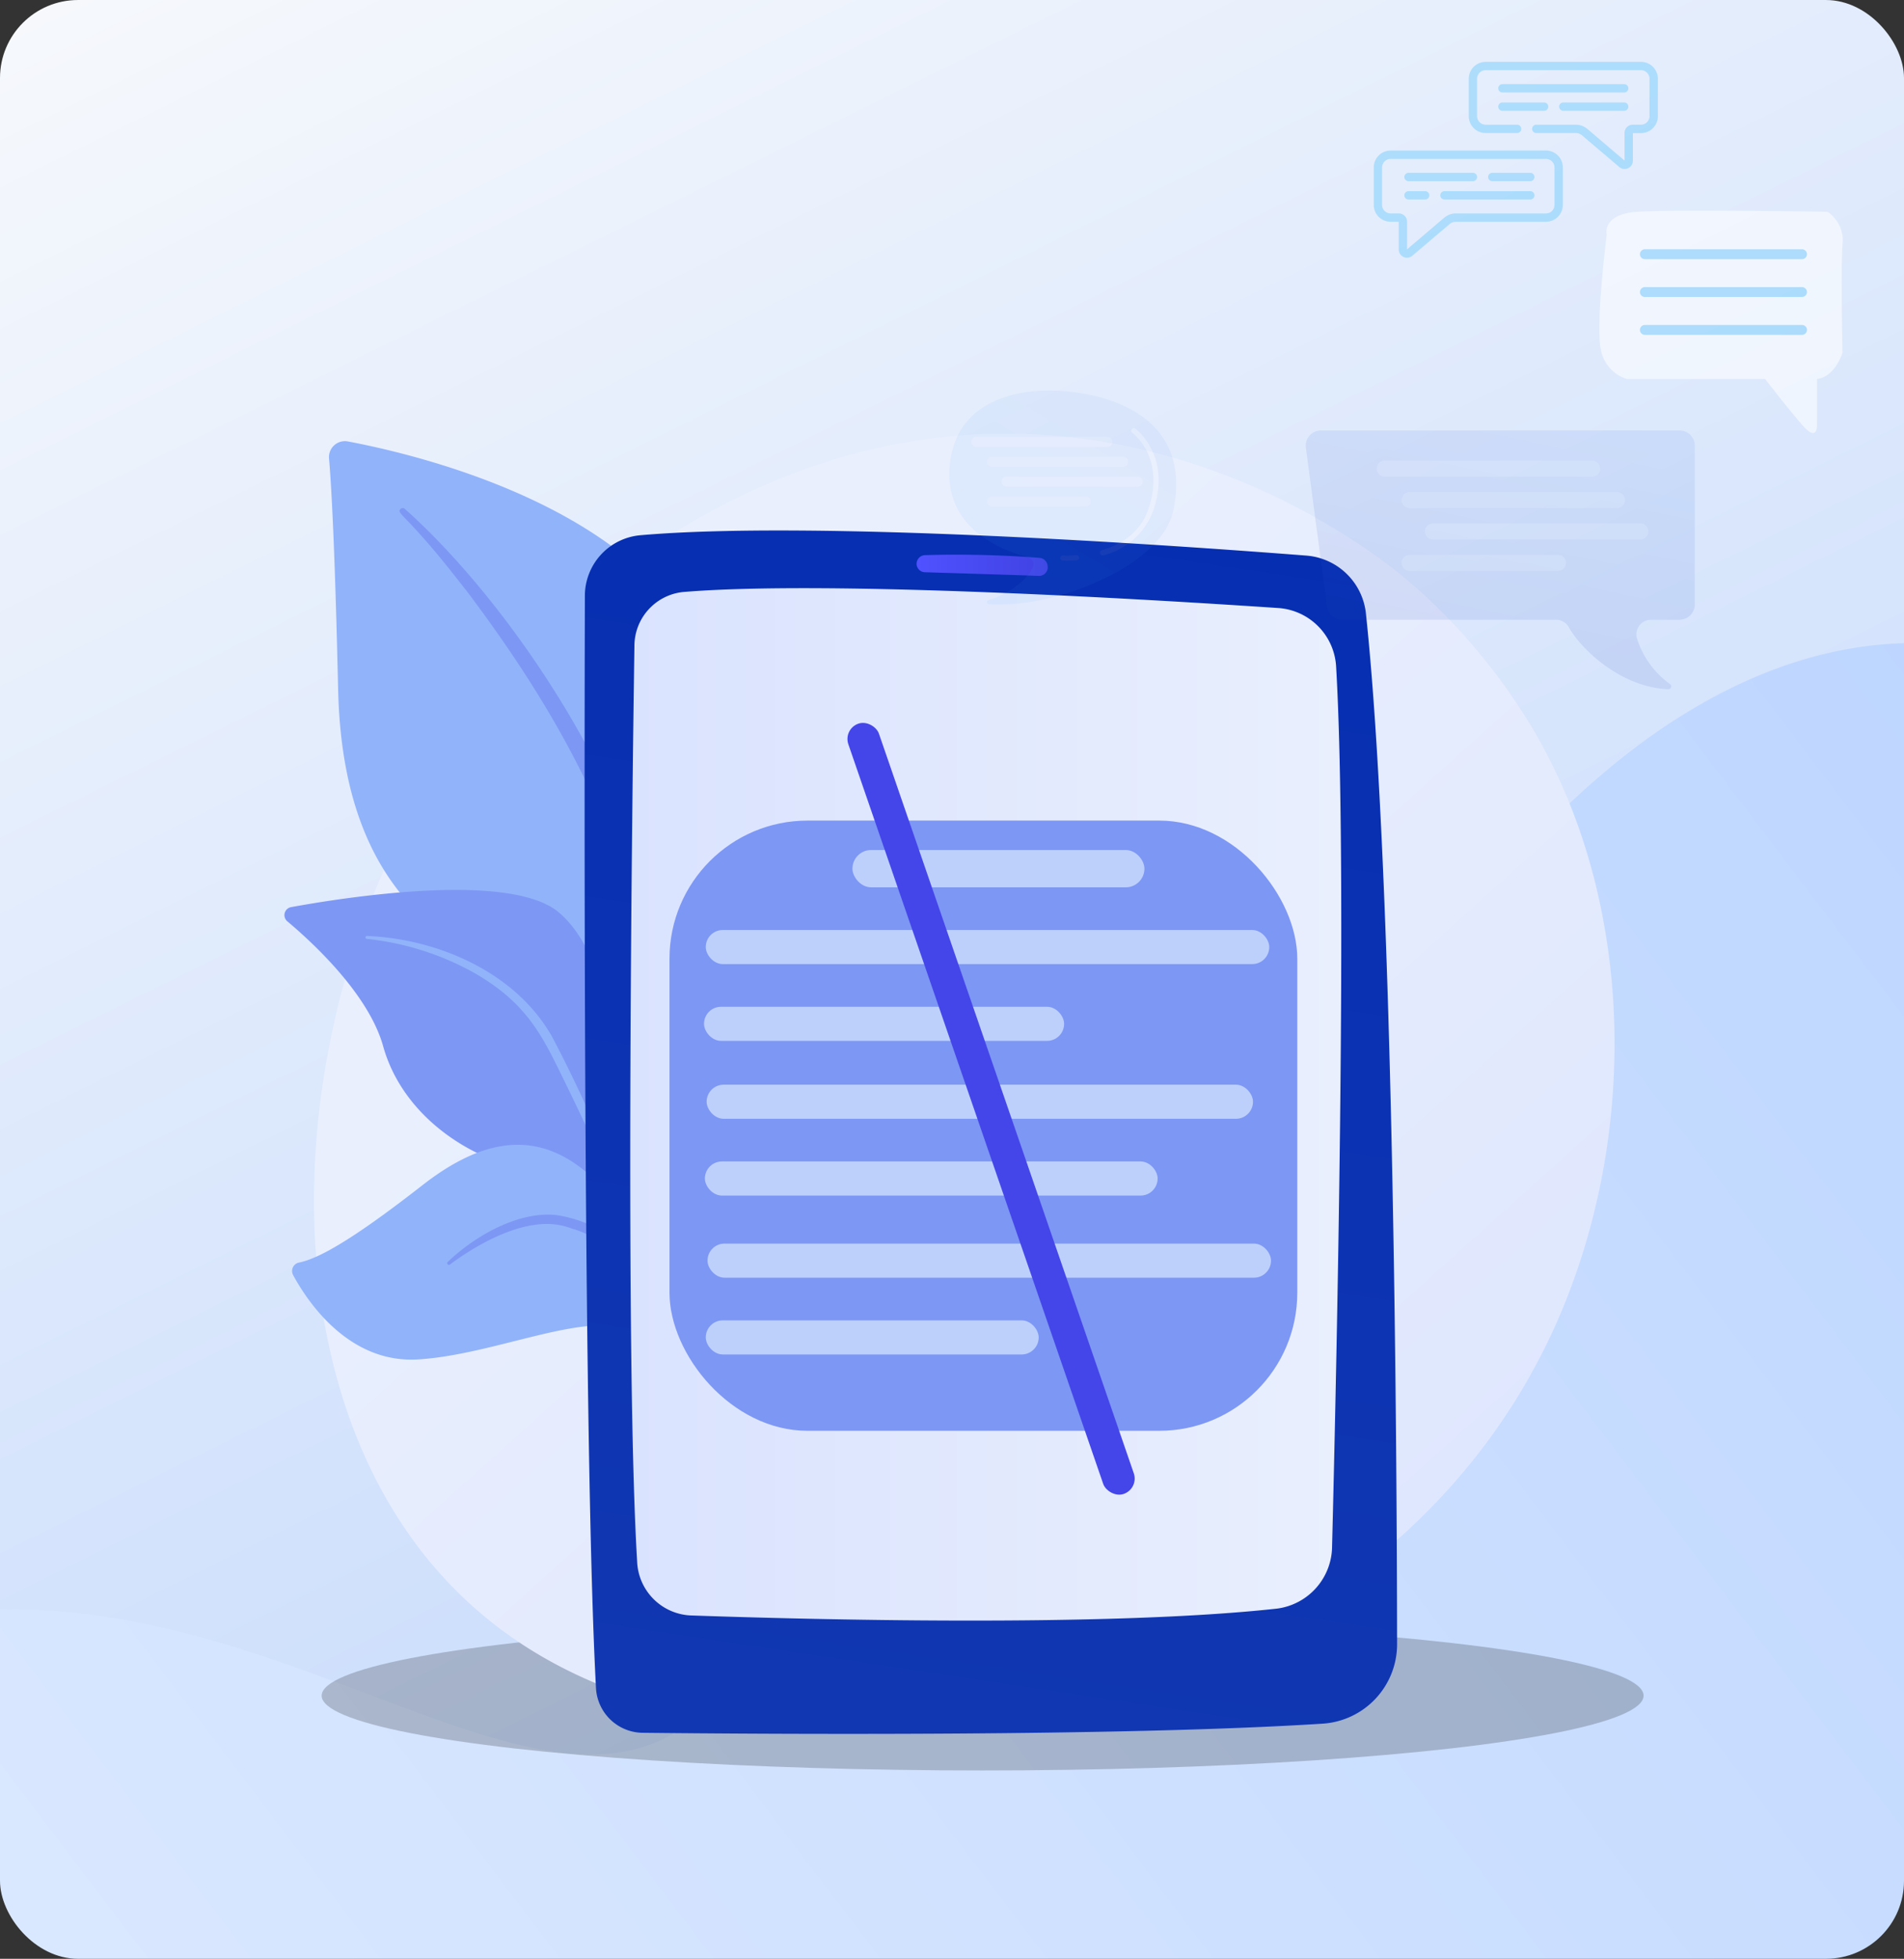 <svg xmlns="http://www.w3.org/2000/svg" xmlns:xlink="http://www.w3.org/1999/xlink" width="244" height="251" viewBox="0 0 244 251"><rect x="0" y="0" width="244" height="251" fill="#333333" stroke="none"/><defs><style>.a{fill:url(#a);}.b{fill:url(#b);}.c{clip-path:url(#c);}.d{fill:url(#d);}.e,.r{opacity:0.6;}.f{fill:#88d2fb;}.g{opacity:0.2;}.h{fill:url(#e);}.i{fill:#91b3fa;}.j{fill:#7d97f4;}.k{fill:url(#f);}.l{fill:url(#g);}.m{fill:url(#h);}.n{fill:#bdd0fb;}.o{fill:#4446e9;}.p{opacity:0.11;}.q{fill:url(#i);}.r,.s,.u{fill:#fff;}.s{opacity:0.53;}.t{opacity:0.57;}.v{opacity:0.07;}.w{fill:url(#j);}.x{opacity:0.82;}</style><linearGradient id="a" x1="0.092" y1="-0.196" x2="0.5" y2="1.132" gradientUnits="objectBoundingBox"><stop offset="0" stop-color="#fcfcfc"/><stop offset="1" stop-color="#488cfc"/></linearGradient><linearGradient id="b" x1="0.092" y1="-0.196" x2="2.065" y2="3.508" xlink:href="#a"/><clipPath id="c"><rect class="a" width="244" height="215" rx="10" transform="translate(0 0)"/></clipPath><linearGradient id="d" x1="-0.216" y1="1.266" x2="3.073" y2="-0.305" gradientUnits="objectBoundingBox"><stop offset="0" stop-color="#e4eeff"/><stop offset="1" stop-color="#8bb7ff"/></linearGradient><linearGradient id="e" x1="1.069" y1="1.115" x2="0.334" y2="0.32" gradientUnits="objectBoundingBox"><stop offset="0" stop-color="#dae3fe"/><stop offset="1" stop-color="#e9effd"/></linearGradient><linearGradient id="f" x1="0.577" y1="-0.274" x2="0.449" y2="0.995" gradientUnits="objectBoundingBox"><stop offset="0" stop-color="#032cb1"/><stop offset="1" stop-color="#1137b2"/></linearGradient><linearGradient id="g" x1="0" y1="0.5" x2="1" y2="0.5" xlink:href="#e"/><linearGradient id="h" y1="0.5" x2="1" y2="0.5" gradientUnits="objectBoundingBox"><stop offset="0" stop-color="#4f52ff"/><stop offset="1" stop-color="#4042e2"/></linearGradient><linearGradient id="i" x1="0.688" y1="-0.179" x2="0.291" y2="1.089" gradientUnits="objectBoundingBox"><stop offset="0" stop-color="#467ff2"/><stop offset="1" stop-color="#1d36b2"/></linearGradient><linearGradient id="j" x1="0.361" y1="0.634" x2="1.745" y2="-1.506" gradientUnits="objectBoundingBox"><stop offset="0" stop-color="#3f9efd"/><stop offset="0.665" stop-color="#5861e5"/><stop offset="1" stop-color="#503cd9"/></linearGradient></defs><g transform="translate(-9.222 -78.666)"><g transform="translate(9.652 78.167)"><rect class="b" width="244" height="230" rx="10" transform="translate(-0.43 0.5)"/><g class="c" transform="translate(-0.43 36.5)"><path class="d" d="M397.641,36.76V208.228H112.251V163.661c48.524-19.734,87.906,23.42,111.125,11.111,13.775-7.3,15.259-28.6,20.088-42.295,3.035-8.592,7.28-16.993,14.254-22.608,8.242-6.643,18.71-7.939,28.46-10.391a63.28,63.28,0,0,0,35.61-24.423C340.832,48.6,367.564,27.654,397.641,36.76Z" transform="translate(-137.848 11.794)"/></g><g class="e" transform="translate(175.618 8.426)"><path class="f" d="M22.393,319.13H2.482a2.162,2.162,0,0,0-2.16,2.16v4.8a2.162,2.162,0,0,0,2.16,2.16H3.525V331.8a1.048,1.048,0,0,0,.614.961,1.063,1.063,0,0,0,.447.1,1.05,1.05,0,0,0,.682-.254l4.777-4.061a1.232,1.232,0,0,1,.8-.293H22.393a2.162,2.162,0,0,0,2.16-2.16v-4.8A2.162,2.162,0,0,0,22.393,319.13Zm1.093,6.965a1.094,1.094,0,0,1-1.093,1.093H10.843a2.3,2.3,0,0,0-1.488.547l-4.763,4.049v-3.537a1.059,1.059,0,0,0-1.058-1.058H2.482a1.094,1.094,0,0,1-1.093-1.093v-4.8A1.094,1.094,0,0,1,2.482,320.2H22.393a1.094,1.094,0,0,1,1.093,1.093Z" transform="translate(-0.322 -307.763)"/><path class="f" d="M211.631,359.244h-4.868a.533.533,0,1,0,0,1.067h4.868a.533.533,0,0,0,0-1.067Z" transform="translate(-191.57 -345.021)"/><path class="f" d="M55.926,360.31h8.255a.533.533,0,0,0,0-1.067H55.926a.533.533,0,1,0,0,1.067Z" transform="translate(-51.472 -345.02)"/><path class="f" d="M131.7,392.188h-11a.533.533,0,1,0,0,1.067h11a.533.533,0,1,0,0-1.067Z" transform="translate(-111.636 -375.62)"/><path class="f" d="M58.058,392.188H55.926a.533.533,0,1,0,0,1.067h2.132a.533.533,0,1,0,0-1.067Z" transform="translate(-51.472 -375.62)"/><path class="f" d="M193.406,159.473H173.495a2.162,2.162,0,0,0-2.16,2.16v4.8a2.162,2.162,0,0,0,2.16,2.16h4.034a.533.533,0,0,0,0-1.067h-4.034a1.094,1.094,0,0,1-1.093-1.093v-4.8a1.094,1.094,0,0,1,1.093-1.093h19.912a1.094,1.094,0,0,1,1.093,1.093v4.8a1.094,1.094,0,0,1-1.093,1.093h-1.052a1.059,1.059,0,0,0-1.058,1.058v3.537l-4.763-4.049a2.3,2.3,0,0,0-1.488-.547h-5.058a.533.533,0,0,0,0,1.067h5.058a1.233,1.233,0,0,1,.8.293l4.777,4.061a1.05,1.05,0,0,0,.682.254,1.064,1.064,0,0,0,.447-.1,1.048,1.048,0,0,0,.614-.96V168.6h1.043a2.162,2.162,0,0,0,2.16-2.16v-4.8A2.162,2.162,0,0,0,193.406,159.473Z" transform="translate(-159.16 -159.473)"/><path class="f" d="M240.548,199.586H224.941a.533.533,0,1,0,0,1.067h15.607a.533.533,0,0,0,0-1.067Z" transform="translate(-208.454 -196.73)"/><path class="f" d="M224.941,233.6h5.344a.533.533,0,0,0,0-1.067h-5.344a.533.533,0,1,0,0,1.067Z" transform="translate(-208.454 -227.33)"/><path class="f" d="M342.351,232.531h-7.8a.533.533,0,0,0,0,1.067h7.8a.533.533,0,0,0,0-1.067Z" transform="translate(-310.257 -227.33)"/></g></g><ellipse class="g" cx="84.703" cy="9.582" rx="84.703" ry="9.582" transform="translate(50.443 286.368)"/><g transform="translate(45.668 134.239)"><g transform="translate(0)"><path class="h" d="M683.067,569.571c-17.664,39-62.466,54.974-97.23,51.361-9.492-.987-28.59-2.972-43.232-17.412-28.118-27.731-22.509-84.345,5.654-117.154,3.627-4.225,28.711-32.517,66.85-31.33,27.923.869,47.195,17.057,49.537,19.072a76.9,76.9,0,0,1,15.266,18.072C693.514,514.469,694.106,545.2,683.067,569.571Z" transform="translate(-520.326 -455)"/><g transform="translate(0 0.959)"><g transform="translate(5.711 0)"><path class="i" d="M595.515,570.217s.514-21.613-9.441-27.4-28.882-9.4-29.592-40.435c-.415-18.169-.865-26.113-1.166-29.576a2.046,2.046,0,0,1,2.416-2.191c9.428,1.776,40.055,9.086,46.477,29.991C611.821,525.391,595.515,570.217,595.515,570.217Z" transform="translate(-555.308 -470.581)"/><path class="j" d="M703.042,610.01c10.349,9.23,22.316,25.565,28.694,41.9A76.809,76.809,0,0,1,735.99,670.5a85.636,85.636,0,0,1-.659,23.382.691.691,0,0,1-.808.55.7.7,0,0,1-.554-.794,94.809,94.809,0,0,0-2.2-34.144c-3.766-13.981-12.165-27.536-20.852-39.032l-.894-1.132c-6.731-8.644-8.148-8.707-7.518-9.31A.394.394,0,0,1,703.042,610.01Z" transform="translate(-693.326 -601.339)"/></g><g transform="translate(0 57.505)"><path class="j" d="M524.4,1488.976c1.347.661-12.751-17.067-17.166-44.909-2.081-13.12-2.108-29.558-9.582-35.893-6.22-5.272-27.387-1.944-34.312-.679a1.039,1.039,0,0,0-.483,1.817c3.321,2.789,10.426,9.368,12.277,16,2.44,8.74,10.749,14.3,18.188,15.8s11.577,2.964,15.2,14.86S520.569,1487.1,524.4,1488.976Z" transform="translate(-462.481 -1405.291)"/><path class="i" d="M631.674,1501.131c8.836.37,18.321,4.4,23.134,11.961l.454.721a169.557,169.557,0,0,1,10.3,23.687.237.237,0,0,1-.15.3.242.242,0,0,1-.3-.142c-2.3-5.632-5.606-12.772-8.238-18.111-2.823-5.826-4.8-9.772-11.237-13.552a35.847,35.847,0,0,0-13.992-4.485.19.19,0,0,1,.027-.379Z" transform="translate(-621.079 -1495.235)"/></g><g transform="translate(0.987 90.16)"><path class="i" d="M533.406,1989.436c.8.421-4.5-8.7-4.909-16.742s-2.22-21.759-9.153-29.967-14.524-8.956-24.09-1.495c-7.971,6.218-12.944,9.356-15.86,9.939a1.1,1.1,0,0,0-.739,1.607c1.87,3.444,7.158,11.356,16.037,10.8,11.325-.71,25.051-8.073,29.234-1.931s3.646,9.578,3.775,12.489S528.117,1986.647,533.406,1989.436Z" transform="translate(-478.521 -1936.073)"/><path class="j" d="M801.721,2087.678c3.469-3.326,9.12-6.6,14.058-5.986,6.425,1.035,10.705,5.326,13.04,11.713a38.97,38.97,0,0,1,1.828,7.484.212.212,0,0,1-.414.086c-.393-1.562-.782-3.2-1.363-4.888-3.387-10.909-10.616-12.379-10.9-12.6-.546.054-3.86-2.426-11.722,1.8a34.854,34.854,0,0,0-4.239,2.717l-.008.006a.22.22,0,0,1-.284-.334Z" transform="translate(-781.773 -2072.664)"/></g></g><g transform="translate(38.473 12.404)"><g transform="translate(0 0)"><path class="k" d="M1094.99,657.228a7.8,7.8,0,0,0-7.116,7.754c-.07,24.685-.186,109.831,1.423,139.968a6.056,6.056,0,0,0,5.985,5.735c15.813.17,61.3.483,87.12-1.169a10.2,10.2,0,0,0,9.557-10.188c-.031-25.908-.445-98.77-3.994-132.074a8.322,8.322,0,0,0-7.634-7.417C1163.086,658.493,1117.288,655.288,1094.99,657.228Z" transform="translate(-1087.84 -656.62)"/><path class="l" d="M1183.415,784.233c-.311,21.116-1.195,91.36.349,117.286a7.2,7.2,0,0,0,6.8,6.908c14.965.522,53.339,1.531,75.206-.875a8.1,8.1,0,0,0,7.052-7.979c.547-21.549,2.024-86.973.524-112.609a7.973,7.973,0,0,0-7.281-7.617c-16.2-1.092-57.811-3.61-76.406-2.061A6.956,6.956,0,0,0,1183.415,784.233Z" transform="translate(-1177.033 -769.402)"/><path class="m" d="M1779.168,707.733a1.1,1.1,0,0,0,1.061,1.072c2.88.088,10.991.336,14.617.466a1.1,1.1,0,0,0,1.11-1.328,1.118,1.118,0,0,0-1.021-.982,140.014,140.014,0,0,0-14.741-.348A1.132,1.132,0,0,0,1779.168,707.733Z" transform="translate(-1736.63 -703.454)"/></g><g transform="translate(10.877 37.173)"><rect class="j" width="80.453" height="78.196" rx="17.694"/><g transform="translate(4.424 3.771)"><rect class="n" width="37.418" height="4.782" rx="2.391" transform="translate(19.022)"/><rect class="n" width="72.214" height="4.372" rx="2.186" transform="translate(0.224 10.248)"/><rect class="n" width="46.147" height="4.372" rx="2.186" transform="translate(0 20.086)"/><rect class="n" width="70.019" height="4.372" rx="2.186" transform="translate(0.335 30.07)"/><rect class="n" width="58.02" height="4.372" rx="2.186" transform="translate(0.112 39.908)"/><rect class="n" width="72.214" height="4.372" rx="2.186" transform="translate(0.447 50.432)"/><rect class="n" width="42.666" height="4.372" rx="2.186" transform="translate(0.224 60.27)"/></g></g></g></g><rect class="o" width="4.146" height="104.333" rx="2.073" transform="matrix(0.946, -0.326, 0.326, 0.946, 71.594, 37.833)"/></g><g class="p" transform="translate(176.554 133.826)"><path class="q" d="M231.159,114.3a1.962,1.962,0,0,0-1.962-1.962H183.265a1.962,1.962,0,0,0-1.944,2.221l2.711,20.335a1.961,1.961,0,0,0,1.944,1.7h27.4a1.877,1.877,0,0,1,1.649.971c1.5,2.738,6.637,7.7,12.737,7.936a.364.364,0,0,0,.237-.653,11.512,11.512,0,0,1-4.274-5.922,1.889,1.889,0,0,1,1.835-2.331H229.2a1.961,1.961,0,0,0,1.962-1.962Z" transform="translate(-181.304 -112.343)"/><g class="e" transform="translate(9.1 3.861)"><path class="r" d="M265.174,136.807a1.028,1.028,0,0,1-1.028,1.028H237.574a1.028,1.028,0,0,1-1.028-1.028h0a1.028,1.028,0,0,1,1.028-1.028h26.571a1.028,1.028,0,0,1,1.028,1.028Z" transform="translate(-236.546 -135.779)"/><path class="s" d="M284.556,161.257a1.028,1.028,0,0,1-1.028,1.028H256.956a1.028,1.028,0,0,1-1.028-1.028h0a1.028,1.028,0,0,1,1.028-1.028h26.571a1.028,1.028,0,0,1,1.028,1.028Z" transform="translate(-252.735 -156.201)"/><path class="s" d="M277,210.157a1.028,1.028,0,0,1-1.028,1.028H256.956a1.028,1.028,0,0,1-1.028-1.028h0a1.028,1.028,0,0,1,1.028-1.028h19.015A1.028,1.028,0,0,1,277,210.157Z" transform="translate(-252.735 -197.046)"/><path class="r" d="M302.646,185.707a1.028,1.028,0,0,1-1.028,1.028H275.046a1.028,1.028,0,0,1-1.028-1.028h0a1.028,1.028,0,0,1,1.028-1.028h26.571a1.028,1.028,0,0,1,1.028,1.028Z" transform="translate(-267.845 -176.624)"/></g></g><g class="t" transform="translate(214.182 105.659)"><path class="u" d="M137.71,150.073c-.545-3.5.808-14.325.808-14.325s-.677-2.594,3.835-2.933,24.476,0,24.476,0a4.427,4.427,0,0,1,1.917,4.173c-.226,2.933,0,13.874,0,13.874s-.9,3.045-3.271,3.384v5.865s.113,2.369-1.917,0-4.737-5.865-4.737-5.865H141.113A4.9,4.9,0,0,1,137.71,150.073Z" transform="translate(-137.581 -132.666)"/><path class="f" d="M219.823,191.141H199.689a.634.634,0,0,0,0,1.269h20.134a.634.634,0,0,0,0-1.269Z" transform="translate(-193.855 -186.194)"/><path class="f" d="M219.823,248.474H199.689a.634.634,0,0,0,0,1.269h20.134a.634.634,0,0,0,0-1.269Z" transform="translate(-193.855 -238.677)"/><path class="f" d="M219.823,305.807H199.689a.634.634,0,1,0,0,1.269h20.134a.634.634,0,1,0,0-1.269Z" transform="translate(-193.855 -291.16)"/></g><g class="v" transform="translate(130.881 128.717)"><path class="w" d="M940.327,386.694c1.657-.522,4.377-1.715,5.667-4.16a.938.938,0,0,0-.611-1.342c-2.911-.73-10.733-3.467-10.013-11.691.883-10.085,12.2-10.757,19.417-8.752s10.88,6.956,9.212,14.542c-1.573,7.153-15.317,12.515-23.605,11.927A.269.269,0,0,1,940.327,386.694Z" transform="translate(-935.322 -359.843)"/><path class="u" d="M1022.749,489.173c-.275,0-.435-.009-.449-.009a.328.328,0,0,1,.037-.655,13.721,13.721,0,0,0,1.717-.049.328.328,0,0,1,.055.654C1023.535,489.162,1023.066,489.173,1022.749,489.173Z" transform="translate(-1007.782 -467.373)"/><path class="u" d="M1053.48,405.533a.328.328,0,0,1-.1-.641c3.125-.959,5.146-2.786,6.01-5.431,2.131-6.531-2.062-9.593-2.1-9.623a.328.328,0,1,1,.379-.535c.047.033,4.629,3.377,2.349,10.362a9.139,9.139,0,0,1-6.44,5.854A.327.327,0,0,1,1053.48,405.533Z" transform="translate(-1033.835 -384.422)"/><g class="x" transform="translate(2.79 5.923)"><path class="r" d="M969.794,397.27h-16.8a.65.65,0,0,1-.65-.65h0a.65.65,0,0,1,.65-.65h16.8a.65.65,0,0,1,.65.65h0A.65.65,0,0,1,969.794,397.27Z" transform="translate(-952.339 -395.969)"/><path class="s" d="M982.11,412.807h-16.8a.65.65,0,0,1-.65-.65h0a.65.65,0,0,1,.65-.65h16.8a.65.65,0,0,1,.65.65h0A.65.65,0,0,1,982.11,412.807Z" transform="translate(-962.636 -408.959)"/><path class="s" d="M977.331,443.88H965.305a.65.65,0,0,1-.65-.65h0a.65.65,0,0,1,.65-.65h12.026a.65.65,0,0,1,.65.65h0A.65.65,0,0,1,977.331,443.88Z" transform="translate(-962.636 -434.938)"/><path class="r" d="M993.6,428.343H976.8a.65.65,0,0,1-.65-.65h0a.65.65,0,0,1,.65-.65h16.8a.65.65,0,0,1,.65.65h0A.65.65,0,0,1,993.6,428.343Z" transform="translate(-972.246 -421.949)"/></g></g></g></svg>